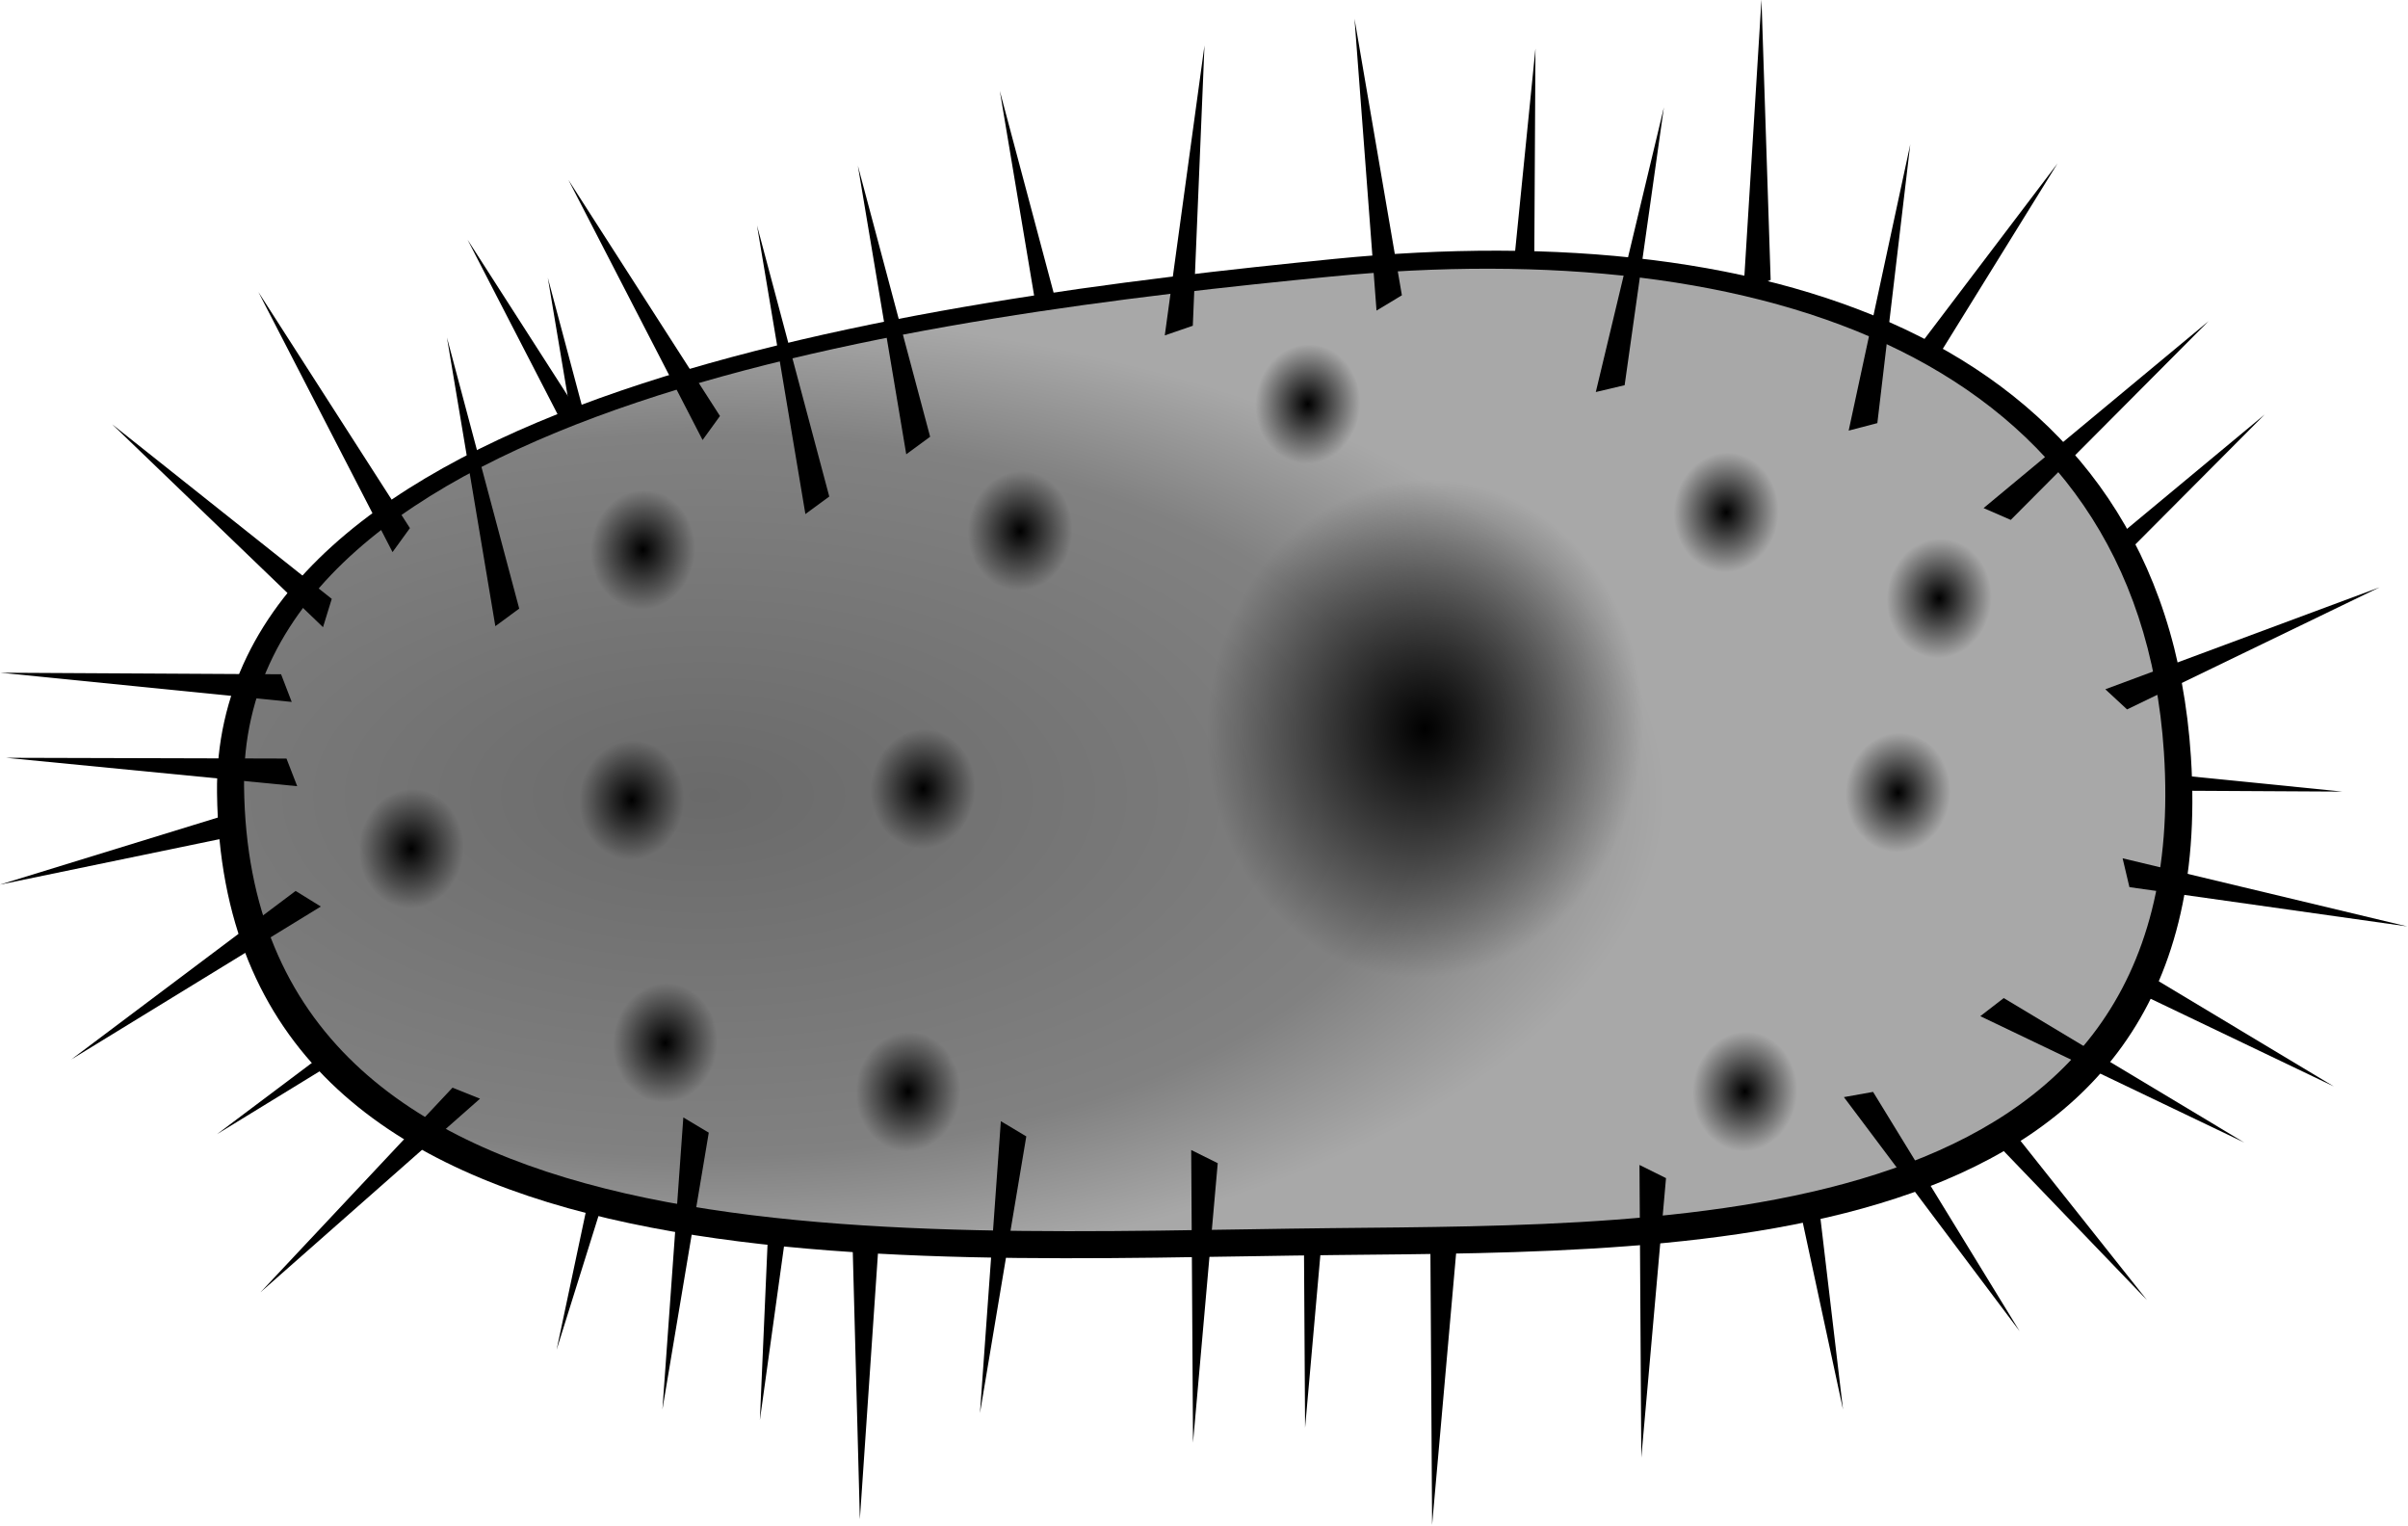 <?xml version="1.0" encoding="UTF-8" standalone="no"?>
<!-- Created with Inkscape (http://www.inkscape.org/) -->

<svg
   xmlns:dc="http://purl.org/dc/elements/1.1/"
   xmlns:cc="http://creativecommons.org/ns#"
   xmlns:rdf="http://www.w3.org/1999/02/22-rdf-syntax-ns#"
   xmlns:svg="http://www.w3.org/2000/svg"
   xmlns="http://www.w3.org/2000/svg"
   xmlns:xlink="http://www.w3.org/1999/xlink"
   xmlns:sodipodi="http://sodipodi.sourceforge.net/DTD/sodipodi-0.dtd"
   xmlns:inkscape="http://www.inkscape.org/namespaces/inkscape"
   width="585.573"
   height="370.965"
   id="svg3543"
   version="1.1"
   inkscape:version="0.48.4 r9939"
   sodipodi:docname="simple_bacteria.svg">
  <defs
     id="defs3545">
    <radialGradient
       inkscape:collect="always"
       xlink:href="#linearGradient4123"
       id="radialGradient4133"
       cx="246.712"
       cy="463.476"
       fx="246.712"
       fy="463.476"
       r="149.08"
       gradientTransform="matrix(1,0,0,0.501,0,224.367)"
       gradientUnits="userSpaceOnUse" />
    <linearGradient
       id="linearGradient4123">
      <stop
         style="stop-color:#6a6a6a;stop-opacity:1;"
         offset="0"
         id="stop4125" />
      <stop
         id="stop4131"
         offset="0.749"
         style="stop-color:#818181;stop-opacity:1;" />
      <stop
         style="stop-color:#a8a8a8;stop-opacity:1;"
         offset="1"
         id="stop4127" />
    </linearGradient>
    <linearGradient
       y2="221.269"
       x2="338.559"
       y1="231.889"
       x1="338.98"
       gradientTransform="translate(172.942,-43.427)"
       gradientUnits="userSpaceOnUse"
       id="linearGradient4186"
       xlink:href="#linearGradient5732-8"
       inkscape:collect="always" />
    <linearGradient
       id="linearGradient5732-8"
       inkscape:collect="always">
      <stop
         id="stop5734-4"
         offset="0"
         style="stop-color:#ff0000;stop-opacity:1;" />
      <stop
         id="stop5736-0"
         offset="1"
         style="stop-color:#ff0000;stop-opacity:0;" />
    </linearGradient>
    <radialGradient
       inkscape:collect="always"
       xlink:href="#linearGradient4307"
       id="radialGradient4313"
       cx="95.074"
       cy="339.283"
       fx="95.074"
       fy="339.283"
       r="11.594"
       gradientTransform="matrix(0.699,0.059,-0.068,0.798,51.556,63.034)"
       gradientUnits="userSpaceOnUse" />
    <linearGradient
       inkscape:collect="always"
       id="linearGradient4307">
      <stop
         style="stop-color:#000000;stop-opacity:1;"
         offset="0"
         id="stop4309" />
      <stop
         style="stop-color:#000000;stop-opacity:0;"
         offset="1"
         id="stop4311" />
    </linearGradient>
    <radialGradient
       inkscape:collect="always"
       xlink:href="#linearGradient4307"
       id="radialGradient4317"
       gradientUnits="userSpaceOnUse"
       gradientTransform="matrix(0.699,0.059,-0.068,0.798,51.556,63.034)"
       cx="95.074"
       cy="339.283"
       fx="95.074"
       fy="339.283"
       r="11.594" />
    <radialGradient
       inkscape:collect="always"
       xlink:href="#linearGradient4307"
       id="radialGradient4321"
       gradientUnits="userSpaceOnUse"
       gradientTransform="matrix(0.699,0.059,-0.068,0.798,51.556,63.034)"
       cx="95.074"
       cy="339.283"
       fx="95.074"
       fy="339.283"
       r="11.594" />
    <radialGradient
       inkscape:collect="always"
       xlink:href="#linearGradient4307"
       id="radialGradient4325"
       gradientUnits="userSpaceOnUse"
       gradientTransform="matrix(0.699,0.059,-0.068,0.798,51.556,63.034)"
       cx="95.074"
       cy="339.283"
       fx="95.074"
       fy="339.283"
       r="11.594" />
    <radialGradient
       inkscape:collect="always"
       xlink:href="#linearGradient4307"
       id="radialGradient4329"
       gradientUnits="userSpaceOnUse"
       gradientTransform="matrix(0.699,0.059,-0.068,0.798,51.556,63.034)"
       cx="95.074"
       cy="339.283"
       fx="95.074"
       fy="339.283"
       r="11.594" />
    <radialGradient
       inkscape:collect="always"
       xlink:href="#linearGradient4307"
       id="radialGradient4333"
       gradientUnits="userSpaceOnUse"
       gradientTransform="matrix(0.699,0.059,-0.068,0.798,51.556,63.034)"
       cx="95.074"
       cy="339.283"
       fx="95.074"
       fy="339.283"
       r="11.594" />
    <radialGradient
       inkscape:collect="always"
       xlink:href="#linearGradient4307"
       id="radialGradient4337"
       gradientUnits="userSpaceOnUse"
       gradientTransform="matrix(0.699,0.059,-0.068,0.798,51.556,63.034)"
       cx="95.074"
       cy="339.283"
       fx="95.074"
       fy="339.283"
       r="11.594" />
    <radialGradient
       inkscape:collect="always"
       xlink:href="#linearGradient4307"
       id="radialGradient4341"
       gradientUnits="userSpaceOnUse"
       gradientTransform="matrix(0.699,0.059,-0.068,0.798,51.556,63.034)"
       cx="95.074"
       cy="339.283"
       fx="95.074"
       fy="339.283"
       r="11.594" />
    <radialGradient
       inkscape:collect="always"
       xlink:href="#linearGradient4307"
       id="radialGradient4345"
       gradientUnits="userSpaceOnUse"
       gradientTransform="matrix(0.699,0.059,-0.068,0.798,51.556,63.034)"
       cx="95.074"
       cy="339.283"
       fx="95.074"
       fy="339.283"
       r="11.594" />
    <radialGradient
       inkscape:collect="always"
       xlink:href="#linearGradient4307"
       id="radialGradient4349"
       gradientUnits="userSpaceOnUse"
       gradientTransform="matrix(0.699,0.059,-0.068,0.798,51.556,63.034)"
       cx="95.074"
       cy="339.283"
       fx="95.074"
       fy="339.283"
       r="11.594" />
    <radialGradient
       inkscape:collect="always"
       xlink:href="#linearGradient4307"
       id="radialGradient4353"
       gradientUnits="userSpaceOnUse"
       gradientTransform="matrix(0.699,0.059,-0.068,0.798,51.556,63.034)"
       cx="95.074"
       cy="339.283"
       fx="95.074"
       fy="339.283"
       r="11.594" />
    <radialGradient
       inkscape:collect="always"
       xlink:href="#linearGradient4307"
       id="radialGradient4357"
       gradientUnits="userSpaceOnUse"
       gradientTransform="matrix(0.699,0.059,-0.068,0.798,51.556,63.034)"
       cx="95.074"
       cy="339.283"
       fx="95.074"
       fy="339.283"
       r="11.594" />
    <radialGradient
       r="11.594"
       fy="339.283"
       fx="95.074"
       cy="339.283"
       cx="95.074"
       gradientTransform="matrix(0.699,0.059,-0.068,0.798,51.556,63.034)"
       gradientUnits="userSpaceOnUse"
       id="radialGradient3541"
       xlink:href="#linearGradient4307"
       inkscape:collect="always" />
    <radialGradient
       inkscape:collect="always"
       xlink:href="#linearGradient4307-4"
       id="radialGradient4317-1"
       gradientUnits="userSpaceOnUse"
       gradientTransform="matrix(0.699,0.059,-0.068,0.798,51.556,63.034)"
       cx="95.074"
       cy="339.283"
       fx="95.074"
       fy="339.283"
       r="11.594" />
    <linearGradient
       inkscape:collect="always"
       id="linearGradient4307-4">
      <stop
         style="stop-color:#000000;stop-opacity:1;"
         offset="0"
         id="stop4309-6" />
      <stop
         style="stop-color:#000000;stop-opacity:0;"
         offset="1"
         id="stop4311-3" />
    </linearGradient>
    <radialGradient
       r="11.594"
       fy="339.283"
       fx="95.074"
       cy="339.283"
       cx="95.074"
       gradientTransform="matrix(0.699,0.059,-0.068,0.798,51.556,63.034)"
       gradientUnits="userSpaceOnUse"
       id="radialGradient3087"
       xlink:href="#linearGradient4307-4"
       inkscape:collect="always" />
  </defs>
  <sodipodi:namedview
     id="base"
     pagecolor="#ffffff"
     bordercolor="#666666"
     borderopacity="1.0"
     inkscape:pageopacity="0.0"
     inkscape:pageshadow="2"
     inkscape:zoom="1.4"
     inkscape:cx="238.76499"
     inkscape:cy="210.79153"
     inkscape:document-units="px"
     inkscape:current-layer="g4359"
     showgrid="false"
     fit-margin-top="0"
     fit-margin-left="0"
     fit-margin-right="0"
     fit-margin-bottom="0"
     inkscape:window-width="1280"
     inkscape:window-height="752"
     inkscape:window-x="167"
     inkscape:window-y="0"
     inkscape:window-maximized="0" />
  <g
     inkscape:label="Layer 1"
     inkscape:groupmode="layer"
     id="layer1"
     transform="translate(-33.199,-16.88)">
    <g
       id="g4359"
       transform="matrix(1.567,0,0,1.567,-182.093,-505.168)">
      <path
         sodipodi:nodetypes="cccc"
         inkscape:connector-curvature="0"
         id="path4293"
         d="m 433.777,395.529 22.916,-37.018 -27.439,36.188 z"
         style="fill:#000000;fill-opacity:1;stroke:none" />
      <path
         sodipodi:nodetypes="cccc"
         inkscape:connector-curvature="0"
         id="path4291"
         d="m 458.13,428.312 30.717,-30.854 -34.934,29.019 z"
         style="fill:#000000;fill-opacity:1;stroke:none" />
      <path
         sodipodi:nodetypes="cccc"
         inkscape:connector-curvature="0"
         id="path4273"
         d="m 233.62,418.307 -11.217,-42.067 7.511,44.789 z"
         style="fill:#000000;fill-opacity:1;stroke:none" />
      <path
         sodipodi:nodetypes="cccc"
         inkscape:connector-curvature="0"
         id="path4287"
         d="m 443.5,500.779 27.076,34.093 -31.472,-32.741 z"
         style="fill:#000000;fill-opacity:1;stroke:none" />
      <path
         sodipodi:nodetypes="cccc"
         inkscape:connector-curvature="0"
         id="path4285"
         d="m 462.261,479.312 37.324,22.415 -40.965,-19.605 z"
         style="fill:#000000;fill-opacity:1;stroke:none" />
      <path
         sodipodi:nodetypes="cccc"
         inkscape:connector-curvature="0"
         id="path4279"
         d="m 457.393,455.733 43.536,0.242 -45.188,-4.534 z"
         style="fill:#000000;fill-opacity:1;stroke:none" />
      <path
         style="fill:#000000;fill-opacity:1;stroke:none"
         d="m 178.969,457.606 -41.611,12.806 44.472,-9.205 z"
         id="path4255"
         inkscape:connector-curvature="0"
         sodipodi:nodetypes="cccc" />
      <path
         sodipodi:nodetypes="cccc"
         inkscape:connector-curvature="0"
         id="path4257"
         d="m 205.877,482.983 -34.813,26.145 38.724,-23.726 z"
         style="fill:#000000;fill-opacity:1;stroke:none" />
      <path
         sodipodi:nodetypes="cccc"
         inkscape:connector-curvature="0"
         id="path4227"
         d="m 233.471,406.975 -23.522,-36.636 20.823,40.36 z"
         style="fill:#000000;fill-opacity:1;stroke:none" />
      <path
         style="fill:#000000;fill-opacity:1;stroke:none"
         d="m 261.304,510.374 -5.99,43.123 1.978,-45.372 z"
         id="path4229"
         inkscape:connector-curvature="0"
         sodipodi:nodetypes="cccc" />
      <path
         sodipodi:nodetypes="cccc"
         inkscape:connector-curvature="0"
         id="path4231"
         d="m 418.296,508.614 5.108,43.236 -9.558,-44.398 z"
         style="fill:#000000;fill-opacity:1;stroke:none" />
      <path
         style="fill:#000000;fill-opacity:1;stroke:none"
         d="m 236.774,501.041 -13.008,41.548 9.421,-44.427 z"
         id="path4235"
         inkscape:connector-curvature="0"
         sodipodi:nodetypes="cccc" />
      <path
         sodipodi:nodetypes="cccc"
         inkscape:connector-curvature="0"
         id="path4237"
         d="m 363.471,526.382 -3.837,43.368 -0.281,-45.414 z"
         style="fill:#000000;fill-opacity:1;stroke:none" />
      <path
         sodipodi:nodetypes="sssss"
         inkscape:connector-curvature="0"
         id="path3350"
         d="m 434.31,437.041 c 5.032,77.896 -76.051,76.674 -132.881,77.281 -70.133,0.748 -172.486,8.068 -173.444,-71.686 -0.748,-62.257 110.08,-76.598 173.444,-82.876 68.94,-6.83 128.735,13.101 132.881,77.281 z"
         style="fill:#000000;fill-opacity:1;fill-rule:evenodd;stroke:none"
         transform="translate(43.085,13.559)" />
      <path
         style="fill:#000000;fill-opacity:1;stroke:none"
         d="m 343.761,511.31 -3.837,43.368 -0.281,-45.414 z"
         id="path4263"
         inkscape:connector-curvature="0"
         sodipodi:nodetypes="cccc" />
      <path
         sodipodi:nodetypes="cccc"
         inkscape:connector-curvature="0"
         id="path4289"
         d="m 303.766,389.321 -11.217,-42.067 7.511,44.789 z"
         style="fill:#000000;fill-opacity:1;stroke:none" />
      <path
         style="fill:#000000;fill-opacity:1;stroke:none"
         d="m 375.432,384.214 0.242,-43.536 -4.534,45.188 z"
         id="path4217"
         inkscape:connector-curvature="0"
         sodipodi:nodetypes="cccc" />
      <path
         style="fill:url(#radialGradient4133);fill-opacity:1;fill-rule:evenodd;stroke:none"
         d="m 473.205,449.883 c 4.894,74.412 -73.969,73.244 -129.243,73.823 -68.213,0.715 -167.763,7.708 -168.696,-68.479 -0.728,-59.472 107.066,-73.171 168.696,-79.168 67.052,-6.525 125.211,12.515 129.243,73.823 z"
         id="path3353"
         inkscape:connector-curvature="0"
         sodipodi:nodetypes="sssss" />
      <path
         sodipodi:nodetypes="cccc"
         inkscape:connector-curvature="0"
         id="path4215"
         d="m 322.5,383.694 1.812,-43.499 -6.161,44.995 z"
         style="fill:#000000;fill-opacity:1;stroke:none" />
      <path
         sodipodi:nodetypes="cccc"
         inkscape:connector-curvature="0"
         id="path4219"
         d="m 412.174,376.585 -1.424,-43.514 -2.802,45.328 z"
         style="fill:#000000;fill-opacity:1;stroke:none" />
      <path
         style="fill:#000000;fill-opacity:1;stroke:none"
         d="m 449.434,413.819 30.717,-30.854 -34.934,29.019 z"
         id="path4221"
         inkscape:connector-curvature="0"
         sodipodi:nodetypes="cccc" />
      <path
         sodipodi:nodetypes="cccc"
         inkscape:connector-curvature="0"
         id="path4223"
         d="m 266.084,410.191 -11.217,-42.067 7.511,44.789 z"
         style="fill:#000000;fill-opacity:1;stroke:none" />
      <path
         style="fill:#000000;fill-opacity:1;stroke:none"
         d="m 428.731,398.802 5.108,-43.236 -9.558,44.398 z"
         id="path4225"
         inkscape:connector-curvature="0"
         sodipodi:nodetypes="cccc" />
      <path
         style="fill:#000000;fill-opacity:1;stroke:none"
         d="m 296.659,509.472 -7.192,42.939 3.244,-45.299 z"
         id="path4239"
         inkscape:connector-curvature="0"
         sodipodi:nodetypes="cccc" />
      <path
         sodipodi:nodetypes="cccc"
         inkscape:connector-curvature="0"
         id="path4233"
         d="m 428.069,502.568 22.741,37.126 -27.269,-36.317 z"
         style="fill:#000000;fill-opacity:1;stroke:none" />
      <path
         style="fill:#000000;fill-opacity:1;stroke:none"
         d="M 249.123,397.699 225.601,361.063 246.424,401.423 z"
         id="path4241"
         inkscape:connector-curvature="0"
         sodipodi:nodetypes="cccc" />
      <path
         style="fill:#000000;fill-opacity:1;stroke:none"
         d="m 281.736,400.916 -11.217,-42.067 7.511,44.789 z"
         id="path4243"
         inkscape:connector-curvature="0"
         sodipodi:nodetypes="cccc" />
      <path
         sodipodi:nodetypes="cccc"
         inkscape:connector-curvature="0"
         id="path4245"
         d="m 354.947,378.967 -7.356,-42.911 3.418,45.286 z"
         style="fill:#000000;fill-opacity:1;stroke:none" />
      <path
         sodipodi:nodetypes="cccc"
         inkscape:connector-curvature="0"
         id="path4247"
         d="m 389.514,392.919 6.093,-43.109 -10.568,44.168 z"
         style="fill:#000000;fill-opacity:1;stroke:none" />
      <path
         style="fill:#000000;fill-opacity:1;stroke:none"
         d="m 207.617,501.91 -29.797,31.743 34.066,-30.033 z"
         id="path4249"
         inkscape:connector-curvature="0"
         sodipodi:nodetypes="cccc" />
      <path
         sodipodi:nodetypes="cccc"
         inkscape:connector-curvature="0"
         id="path4251"
         d="m 181.012,437.769 -43.536,-0.242 45.188,4.534 z"
         style="fill:#000000;fill-opacity:1;stroke:none" />
      <path
         style="fill:#000000;fill-opacity:1;stroke:none"
         d="m 183.268,471.388 -34.813,26.145 38.724,-23.726 z"
         id="path4253"
         inkscape:connector-curvature="0"
         sodipodi:nodetypes="cccc" />
      <path
         style="fill:#000000;fill-opacity:1;stroke:none"
         d="m 326.369,513.628 -3.837,43.368 -0.281,-45.414 z"
         id="path4259"
         inkscape:connector-curvature="0"
         sodipodi:nodetypes="cccc" />
      <path
         style="fill:#000000;fill-opacity:1;stroke:none"
         d="m 395.936,515.947 -3.837,43.368 -0.281,-45.414 z"
         id="path4261"
         inkscape:connector-curvature="0"
         sodipodi:nodetypes="cccc" />
      <path
         sodipodi:nodetypes="cccc"
         inkscape:connector-curvature="0"
         id="path4265"
         d="m 181.851,450.848 -43.537,-0.12 45.2,4.407 z"
         style="fill:#000000;fill-opacity:1;stroke:none" />
      <path
         style="fill:#000000;fill-opacity:1;stroke:none"
         d="m 188.874,426.07 -34.082,-27.09 32.728,31.486 z"
         id="path4267"
         inkscape:connector-curvature="0"
         sodipodi:nodetypes="cccc" />
      <path
         style="fill:#000000;fill-opacity:1;stroke:none"
         d="m 217.967,427.583 -11.217,-42.067 7.511,44.789 z"
         id="path4269"
         inkscape:connector-curvature="0"
         sodipodi:nodetypes="cccc" />
      <path
         sodipodi:nodetypes="cccc"
         inkscape:connector-curvature="0"
         id="path4271"
         d="m 201.007,415.091 -23.522,-36.636 20.823,40.36 z"
         style="fill:#000000;fill-opacity:1;stroke:none" />
      <path
         sodipodi:nodetypes="cccc"
         inkscape:connector-curvature="0"
         id="path4275"
         d="m 247.383,508.892 -7.192,42.939 3.244,-45.299 z"
         style="fill:#000000;fill-opacity:1;stroke:none" />
      <path
         style="fill:#000000;fill-opacity:1;stroke:none"
         d="m 448.348,488.008 37.324,22.415 -40.965,-19.605 z"
         id="path4277"
         inkscape:connector-curvature="0"
         sodipodi:nodetypes="cccc" />
      <path
         style="fill:#000000;fill-opacity:1;stroke:none"
         d="m 467.851,470.798 43.109,6.093 -44.168,-10.568 z"
         id="path4281"
         inkscape:connector-curvature="0"
         sodipodi:nodetypes="cccc" />
      <path
         sodipodi:nodetypes="cccc"
         inkscape:connector-curvature="0"
         id="path4283"
         d="m 467.485,443.224 39.196,-18.951 -42.569,15.825 z"
         style="fill:#000000;fill-opacity:1;stroke:none" />
      <path
         sodipodi:nodetypes="cccc"
         inkscape:connector-curvature="0"
         id="path4295"
         d="m 273.787,525.449 -2.956,43.437 -1.203,-45.399 z"
         style="fill:#000000;fill-opacity:1;stroke:none" />
      <path
         transform="translate(140.478,117.909)"
         d="m 106.669,339.283 c 0,6.083 -5.191,11.015 -11.594,11.015 -6.403,0 -11.594,-4.931 -11.594,-11.015 0,-6.083 5.191,-11.015 11.594,-11.015 6.403,0 11.594,4.931 11.594,11.015 z"
         sodipodi:ry="11.01469"
         sodipodi:rx="11.594411"
         sodipodi:cy="339.28308"
         sodipodi:cx="95.074173"
         id="path4297"
         style="fill:url(#radialGradient4313);fill-opacity:1;fill-rule:evenodd;stroke:none"
         sodipodi:type="arc" />
      <path
         sodipodi:type="arc"
         style="fill:url(#radialGradient4317);fill-opacity:1;fill-rule:evenodd;stroke:none"
         id="path4315"
         sodipodi:cx="95.074173"
         sodipodi:cy="339.28308"
         sodipodi:rx="11.594411"
         sodipodi:ry="11.01469"
         d="m 106.669,339.283 c 0,6.083 -5.191,11.015 -11.594,11.015 -6.403,0 -11.594,-4.931 -11.594,-11.015 0,-6.083 5.191,-11.015 11.594,-11.015 6.403,0 11.594,4.931 11.594,11.015 z"
         transform="translate(200.769,76.169)" />
      <path
         transform="translate(145.695,155.591)"
         d="m 106.669,339.283 c 0,6.083 -5.191,11.015 -11.594,11.015 -6.403,0 -11.594,-4.931 -11.594,-11.015 0,-6.083 5.191,-11.015 11.594,-11.015 6.403,0 11.594,4.931 11.594,11.015 z"
         sodipodi:ry="11.01469"
         sodipodi:rx="11.594411"
         sodipodi:cy="339.28308"
         sodipodi:cx="95.074173"
         id="path4319"
         style="fill:url(#radialGradient4321);fill-opacity:1;fill-rule:evenodd;stroke:none"
         sodipodi:type="arc" />
      <path
         sodipodi:type="arc"
         style="fill:url(#radialGradient4325);fill-opacity:1;fill-rule:evenodd;stroke:none"
         id="path4323"
         sodipodi:cx="95.074173"
         sodipodi:cy="339.28308"
         sodipodi:rx="11.594411"
         sodipodi:ry="11.01469"
         d="m 106.669,339.283 c 0,6.083 -5.191,11.015 -11.594,11.015 -6.403,0 -11.594,-4.931 -11.594,-11.015 0,-6.083 5.191,-11.015 11.594,-11.015 6.403,0 11.594,4.931 11.594,11.015 z"
         transform="translate(106.274,125.445)" />
      <path
         transform="translate(337.003,116.749)"
         d="m 106.669,339.283 c 0,6.083 -5.191,11.015 -11.594,11.015 -6.403,0 -11.594,-4.931 -11.594,-11.015 0,-6.083 5.191,-11.015 11.594,-11.015 6.403,0 11.594,4.931 11.594,11.015 z"
         sodipodi:ry="11.01469"
         sodipodi:rx="11.594411"
         sodipodi:cy="339.28308"
         sodipodi:cx="95.074173"
         id="path4327"
         style="fill:url(#radialGradient4329);fill-opacity:1;fill-rule:evenodd;stroke:none"
         sodipodi:type="arc" />
      <path
         sodipodi:type="arc"
         style="fill:url(#radialGradient4333);fill-opacity:1;fill-rule:evenodd;stroke:none"
         id="path4331"
         sodipodi:cx="95.074173"
         sodipodi:cy="339.28308"
         sodipodi:rx="11.594411"
         sodipodi:ry="11.01469"
         d="m 106.669,339.283 c 0,6.083 -5.191,11.015 -11.594,11.015 -6.403,0 -11.594,-4.931 -11.594,-11.015 0,-6.083 5.191,-11.015 11.594,-11.015 6.403,0 11.594,4.931 11.594,11.015 z"
         transform="translate(310.336,73.27)" />
      <path
         transform="translate(313.234,163.127)"
         d="m 106.669,339.283 c 0,6.083 -5.191,11.015 -11.594,11.015 -6.403,0 -11.594,-4.931 -11.594,-11.015 0,-6.083 5.191,-11.015 11.594,-11.015 6.403,0 11.594,4.931 11.594,11.015 z"
         sodipodi:ry="11.01469"
         sodipodi:rx="11.594411"
         sodipodi:cy="339.28308"
         sodipodi:cx="95.074173"
         id="path4335"
         style="fill:url(#radialGradient4337);fill-opacity:1;fill-rule:evenodd;stroke:none"
         sodipodi:type="arc" />
      <path
         sodipodi:type="arc"
         style="fill:url(#radialGradient4341);fill-opacity:1;fill-rule:evenodd;stroke:none"
         id="path4339"
         sodipodi:cx="95.074173"
         sodipodi:cy="339.28308"
         sodipodi:rx="11.594411"
         sodipodi:ry="11.01469"
         d="m 106.669,339.283 c 0,6.083 -5.191,11.015 -11.594,11.015 -6.403,0 -11.594,-4.931 -11.594,-11.015 0,-6.083 5.191,-11.015 11.594,-11.015 6.403,0 11.594,4.931 11.594,11.015 z"
         transform="translate(245.407,56.458)" />
      <path
         transform="translate(185.696,116.17)"
         d="m 106.669,339.283 c 0,6.083 -5.191,11.015 -11.594,11.015 -6.403,0 -11.594,-4.931 -11.594,-11.015 0,-6.083 5.191,-11.015 11.594,-11.015 6.403,0 11.594,4.931 11.594,11.015 z"
         sodipodi:ry="11.01469"
         sodipodi:rx="11.594411"
         sodipodi:cy="339.28308"
         sodipodi:cx="95.074173"
         id="path4343"
         style="fill:url(#radialGradient4345);fill-opacity:1;fill-rule:evenodd;stroke:none"
         sodipodi:type="arc" />
      <path
         sodipodi:type="arc"
         style="fill:url(#radialGradient4349);fill-opacity:1;fill-rule:evenodd;stroke:none"
         id="path4347"
         sodipodi:cx="95.074173"
         sodipodi:cy="339.28308"
         sodipodi:rx="11.594411"
         sodipodi:ry="11.01469"
         d="m 106.669,339.283 c 0,6.083 -5.191,11.015 -11.594,11.015 -6.403,0 -11.594,-4.931 -11.594,-11.015 0,-6.083 5.191,-11.015 11.594,-11.015 6.403,0 11.594,4.931 11.594,11.015 z"
         transform="translate(183.377,163.127)" />
      <path
         inkscape:transform-center-y="88.117523"
         inkscape:transform-center-x="-45.218203"
         transform="translate(142.217,79.067)"
         d="m 106.669,339.283 c 0,6.083 -5.191,11.015 -11.594,11.015 -6.403,0 -11.594,-4.931 -11.594,-11.015 0,-6.083 5.191,-11.015 11.594,-11.015 6.403,0 11.594,4.931 11.594,11.015 z"
         sodipodi:ry="11.01469"
         sodipodi:rx="11.594411"
         sodipodi:cy="339.28308"
         sodipodi:cx="95.074173"
         id="path4351"
         style="fill:url(#radialGradient4353);fill-opacity:1;fill-rule:evenodd;stroke:none"
         sodipodi:type="arc" />
      <path
         sodipodi:type="arc"
         style="fill:url(#radialGradient3541);fill-opacity:1;fill-rule:evenodd;stroke:none"
         id="path4355"
         sodipodi:cx="95.074173"
         sodipodi:cy="339.28308"
         sodipodi:rx="11.594411"
         sodipodi:ry="11.01469"
         d="m 106.669,339.283 c 0,6.083 -5.191,11.015 -11.594,11.015 -6.403,0 -11.594,-4.931 -11.594,-11.015 0,-6.083 5.191,-11.015 11.594,-11.015 6.403,0 11.594,4.931 11.594,11.015 z"
         transform="translate(343.38,86.604)" />
      <path
         sodipodi:type="arc"
         style="fill:url(#radialGradient3087);fill-opacity:1;fill-rule:evenodd;stroke:none"
         id="path4315-7"
         sodipodi:cx="95.074173"
         sodipodi:cy="339.28308"
         sodipodi:rx="11.594411"
         sodipodi:ry="11.01469"
         d="m 106.669,339.283 a 11.594,11.015 0 1 1 -23.189,0 11.594,11.015 0 1 1 23.189,0 z"
         transform="matrix(4.164,0,0,4.164,-36.829,-967.016)" />
    </g>
  </g>
</svg>

